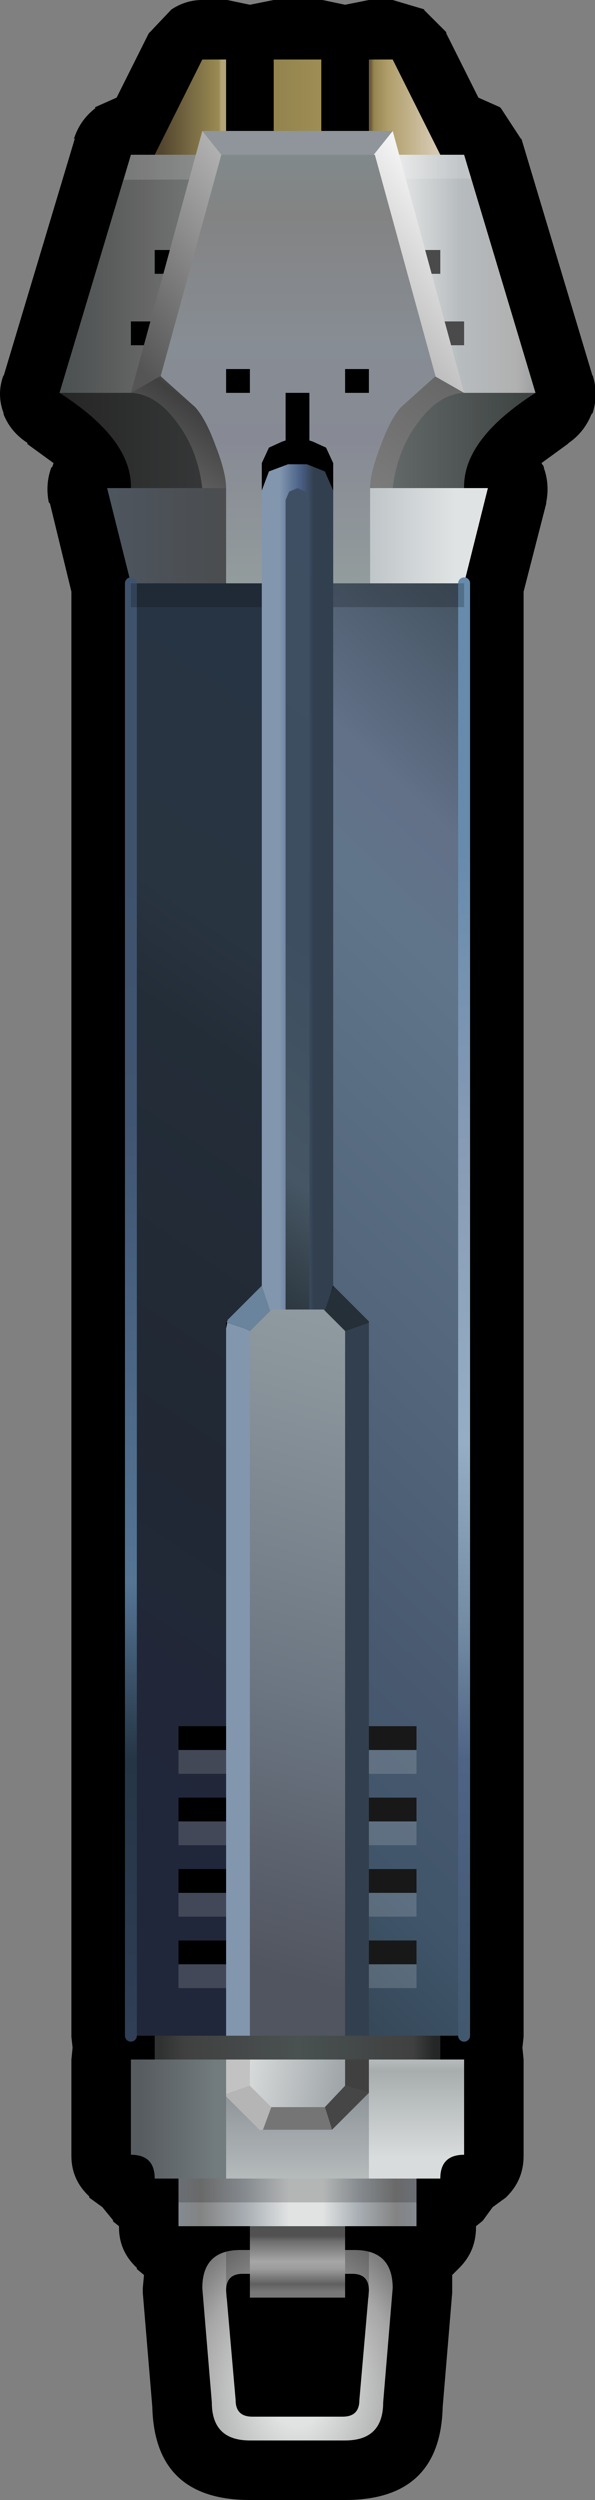 <?xml version="1.0" encoding="UTF-8" standalone="no"?>
<svg xmlns:xlink="http://www.w3.org/1999/xlink" height="105.0px" width="25.0px" xmlns="http://www.w3.org/2000/svg">
  <rect width="100%" height="100%" fill="#808080" stroke="none"/>
  <g transform="matrix(1.0, 0.0, 0.0, 1.0, 12.5, 52.5)">
    <path d="M6.25 -51.1 L7.6 -48.4 8.5 -48.0 8.55 -47.95 9.4 -46.65 9.4 -46.7 12.4 -36.7 12.4 -36.75 Q12.65 -35.95 12.4 -35.15 L12.35 -35.1 Q12.05 -34.35 11.4 -33.9 L11.35 -33.85 10.25 -33.05 10.35 -32.9 10.35 -32.85 Q10.6 -32.15 10.45 -31.4 L10.45 -31.35 9.5 -27.65 9.5 33.05 9.45 33.5 9.5 34.0 9.5 38.05 Q9.5 39.05 8.8 39.75 L8.75 39.8 8.2 40.2 7.8 40.75 7.75 40.8 7.5 41.0 7.5 41.05 Q7.5 42.05 6.8 42.75 L6.75 42.8 6.5 43.05 6.5 43.55 6.5 43.75 6.5 43.8 6.1 48.6 Q6.0 52.5 2.0 52.5 L-2.0 52.5 Q-6.0 52.5 -6.1 48.6 L-6.5 43.8 -6.5 43.75 -6.5 43.6 -6.45 43.05 -6.75 42.8 -6.75 42.75 Q-7.5 42.05 -7.5 41.05 L-7.5 41.0 -7.75 40.8 -7.75 40.75 -8.2 40.2 -8.75 39.8 -8.75 39.75 Q-9.5 39.05 -9.5 38.05 L-9.5 34.0 -9.45 33.5 -9.5 33.05 -9.5 -27.65 -10.4 -31.35 -10.45 -31.4 Q-10.6 -32.15 -10.35 -32.85 L-10.3 -32.9 -10.25 -33.05 -11.35 -33.85 -11.35 -33.9 Q-12.05 -34.35 -12.35 -35.1 L-12.35 -35.15 Q-12.65 -35.95 -12.35 -36.75 L-12.35 -36.7 -9.35 -46.7 -9.4 -46.65 Q-9.15 -47.45 -8.5 -47.95 L-8.5 -48.0 -7.6 -48.4 -6.25 -51.1 -6.2 -51.15 -5.3 -52.1 Q-4.7 -52.5 -4.0 -52.5 L-2.95 -52.5 -2.0 -52.3 -1.0 -52.5 1.05 -52.5 2.0 -52.3 3.0 -52.5 4.0 -52.5 5.35 -52.1 5.3 -52.1 6.25 -51.15 6.25 -51.1" fill="#000000" fill-rule="evenodd" stroke="none"/>
    <path d="M4.0 43.6 L3.6 48.4 Q3.6 50.0 2.0 50.0 L-2.0 50.0 Q-3.6 50.0 -3.6 48.4 L-4.0 43.6 Q-4.0 42.0 -2.4 42.0 L2.4 42.0 Q4.0 42.0 4.0 43.6 M2.6 48.3 L3.0 43.7 Q3.0 43.0 2.3 43.0 L-2.3 43.0 Q-3.0 43.0 -3.0 43.7 L-2.6 48.3 Q-2.6 49.0 -1.9 49.0 L1.9 49.0 Q2.6 49.0 2.6 48.3" fill="url(#gradient0)" fill-rule="evenodd" stroke="none"/>
    <path d="M-6.0 34.0 L-3.0 34.0 -3.0 39.0 -5.0 39.0 -6.0 39.0 Q-6.0 38.0 -7.0 38.0 L-7.0 34.0 -6.0 34.0" fill="url(#gradient1)" fill-rule="evenodd" stroke="none"/>
    <path d="M-3.0 34.0 L0.0 34.0 3.0 34.0 3.0 39.0 -3.0 39.0 -3.0 34.0" fill="url(#gradient2)" fill-rule="evenodd" stroke="none"/>
    <path d="M3.0 34.0 L6.0 34.0 7.0 34.0 7.0 38.0 Q6.0 38.0 6.0 39.0 L5.0 39.0 3.0 39.0 3.0 34.0" fill="url(#gradient3)" fill-rule="evenodd" stroke="none"/>
    <path d="M-3.0 39.0 L3.0 39.0 5.0 39.0 5.0 41.0 2.0 41.0 -2.0 41.0 -5.0 41.0 -5.0 39.0 -3.0 39.0" fill="url(#gradient4)" fill-rule="evenodd" stroke="none"/>
    <path d="M2.0 41.0 L2.0 44.0 -2.0 44.0 -2.0 41.0 2.0 41.0" fill="url(#gradient5)" fill-rule="evenodd" stroke="none"/>
    <path d="M3.0 34.0 L0.0 34.0 -3.0 34.0 -6.0 34.0 -6.0 33.0 6.0 33.0 6.0 34.0 3.0 34.0" fill="url(#gradient6)" fill-rule="evenodd" stroke="none"/>
    <path d="M2.0 36.0 L-2.0 36.0 -2.0 34.0 2.0 34.0 2.0 36.0" fill="url(#gradient7)" fill-rule="evenodd" stroke="none"/>
    <path d="M-2.2 3.3 L-2.0 3.4 -2.0 33.0 -3.0 33.0 -3.0 3.3 -2.95 3.05 -2.2 3.3" fill="#8296ae" fill-rule="evenodd" stroke="none"/>
    <path d="M-1.1 36.0 L-1.45 36.95 -1.55 36.95 -1.55 37.0 -3.0 35.55 -3.0 35.45 -2.0 35.1 -1.1 36.0" fill="#b5b5b5" fill-rule="evenodd" stroke="none"/>
    <path d="M-2.0 35.1 L-3.0 35.45 -3.0 34.0 -2.0 34.0 -2.0 35.1" fill="#c2c2c2" fill-rule="evenodd" stroke="none"/>
    <path d="M3.0 35.4 L2.0 35.1 2.0 34.0 3.0 34.0 3.0 35.4" fill="#404040" fill-rule="evenodd" stroke="none"/>
    <path d="M1.45 36.95 L1.15 36.0 2.0 35.1 3.0 35.4 1.45 36.95" fill="#464646" fill-rule="evenodd" stroke="none"/>
    <path d="M1.15 36.0 L1.45 36.95 -1.45 36.95 -1.1 36.0 1.1 36.0 1.15 36.0" fill="#757575" fill-rule="evenodd" stroke="none"/>
    <path d="M2.0 3.4 L3.0 3.05 3.0 3.3 3.0 26.45 3.0 33.0 2.0 33.0 2.0 3.4" fill="#323f4e" fill-rule="evenodd" stroke="none"/>
    <path d="M-2.2 3.3 L-2.95 3.05 -3.0 3.0 -2.95 3.0 Q-2.9 2.25 -2.35 1.65 -2.0 1.35 -1.6 1.2 L-1.1 2.5 -2.0 3.4 -2.2 3.3" fill="#69849c" fill-rule="evenodd" stroke="none"/>
    <path d="M2.0 3.4 L1.1 2.5 1.65 1.2 2.3 1.65 Q2.9 2.25 3.0 3.0 L3.0 3.05 2.0 3.4" fill="#242f37" fill-rule="evenodd" stroke="none"/>
    <path d="M-1.5 -28.0 L-1.5 1.5 -3.0 3.0 -3.0 33.0 -7.0 33.0 -7.0 -28.0 -1.5 -28.0" fill="url(#gradient8)" fill-rule="evenodd" stroke="none"/>
    <path d="M1.5 -28.0 L7.0 -28.0 7.0 33.0 3.0 33.0 3.0 3.0 1.5 1.5 1.5 -28.0" fill="url(#gradient9)" fill-rule="evenodd" stroke="none"/>
    <path d="M10.0 -36.0 Q6.95 -34.05 7.0 -32.0 L2.0 -32.0 2.0 -36.0 10.0 -36.0" fill="url(#gradient10)" fill-rule="evenodd" stroke="none"/>
    <path d="M-10.0 -36.0 L-2.0 -36.0 -2.0 -32.0 -7.0 -32.0 Q-6.95 -34.05 -10.0 -36.0" fill="url(#gradient11)" fill-rule="evenodd" stroke="none"/>
    <path d="M0.0 -36.0 L-10.0 -36.0 -7.0 -46.0 0.0 -46.0 0.0 -36.0" fill="url(#gradient12)" fill-rule="evenodd" stroke="none"/>
    <path d="M0.0 -36.0 L0.0 -46.0 7.0 -46.0 10.0 -36.0 0.0 -36.0" fill="url(#gradient13)" fill-rule="evenodd" stroke="none"/>
    <path d="M7.3 -45.0 L-7.3 -44.95 -7.0 -46.0 7.0 -46.0 7.3 -45.0" fill="#ffffff" fill-opacity="0.153" fill-rule="evenodd" stroke="none"/>
    <path d="M7.0 -38.0 L6.0 -38.0 6.0 -39.0 7.0 -39.0 7.0 -38.0 M6.0 -41.0 L5.0 -41.0 5.0 -42.0 6.0 -42.0 6.0 -41.0" fill="#4a4a4a" fill-rule="evenodd" stroke="none"/>
    <path d="M-6.0 -41.0 L-6.0 -42.0 -5.0 -42.0 -5.0 -41.0 -6.0 -41.0 M-7.0 -38.0 L-7.0 -39.0 -6.0 -39.0 -6.0 -38.0 -7.0 -38.0" fill="#000000" fill-rule="evenodd" stroke="none"/>
    <path d="M1.0 -46.0 L-1.0 -46.0 -1.0 -50.0 1.0 -50.0 1.0 -46.0" fill="url(#gradient14)" fill-rule="evenodd" stroke="none"/>
    <path d="M3.0 -50.0 L4.0 -50.0 6.0 -46.0 3.0 -46.0 3.0 -50.0" fill="url(#gradient15)" fill-rule="evenodd" stroke="none"/>
    <path d="M-3.0 -50.0 L-3.0 -46.0 -6.0 -46.0 -4.0 -50.0 -3.0 -50.0" fill="url(#gradient16)" fill-rule="evenodd" stroke="none"/>
    <path d="M5.1 -34.8 Q4.2 -33.65 4.0 -32.0 L2.0 -32.0 -2.0 -32.0 -4.0 -32.0 Q-4.2 -33.65 -5.1 -34.8 -5.95 -35.95 -7.0 -36.0 L0.0 -40.0 7.0 -36.0 Q5.95 -35.95 5.1 -34.8" fill="url(#gradient17)" fill-rule="evenodd" stroke="none"/>
    <path d="M4.0 -47.0 L7.0 -36.0 0.0 -40.0 -7.0 -36.0 -4.0 -47.0 0.0 -42.0 4.0 -47.0" fill="url(#gradient18)" fill-rule="evenodd" stroke="none"/>
    <path d="M4.0 -47.0 L0.0 -42.0 -4.0 -47.0 0.0 -47.0 4.0 -47.0" fill="#8f959a" fill-rule="evenodd" stroke="none"/>
    <path d="M1.0 -32.0 L8.0 -32.0 7.0 -28.0 1.0 -28.0 1.0 -32.0" fill="url(#gradient19)" fill-rule="evenodd" stroke="none"/>
    <path d="M-7.0 -28.0 L-8.0 -32.0 -1.0 -32.0 -1.0 -28.0 -7.0 -28.0" fill="url(#gradient20)" fill-rule="evenodd" stroke="none"/>
    <path d="M4.35 -35.4 Q3.9 -34.9 3.5 -33.8 3.05 -32.65 3.05 -32.0 L3.05 -28.0 1.0 -28.0 1.0 -30.0 -1.0 -30.0 -1.0 -28.0 -3.0 -28.0 -3.0 -32.0 -2.8 -32.0 -3.0 -32.0 Q-3.0 -32.65 -3.45 -33.8 -3.85 -34.9 -4.3 -35.4 L-5.75 -36.7 -3.2 -46.0 3.25 -46.0 5.8 -36.7 4.35 -35.4" fill="url(#gradient21)" fill-rule="evenodd" stroke="none"/>
    <path d="M-7.0 33.0 L-7.0 -28.0" fill="none" stroke="url(#gradient22)" stroke-linecap="round" stroke-linejoin="round" stroke-width="0.5"/>
    <path d="M7.0 33.0 L7.0 -28.0" fill="none" stroke="url(#gradient23)" stroke-linecap="round" stroke-linejoin="round" stroke-width="0.5"/>
    <path d="M-5.0 23.0 L-3.0 23.0 -3.0 24.0 -5.0 24.0 -5.0 23.0 M-5.0 20.0 L-3.0 20.0 -3.0 21.0 -5.0 21.0 -5.0 20.0 M-3.0 26.0 L-3.0 27.0 -5.0 27.0 -5.0 26.0 -3.0 26.0 M-3.0 29.0 L-3.0 30.0 -5.0 30.0 -5.0 29.0 -3.0 29.0" fill="#000000" fill-rule="evenodd" stroke="none"/>
    <path d="M3.0 23.0 L5.0 23.0 5.0 24.0 3.0 24.0 3.0 23.0 M3.0 20.0 L5.0 20.0 5.0 21.0 3.0 21.0 3.0 20.0 M5.0 27.0 L3.0 27.0 3.0 26.0 5.0 26.0 5.0 27.0 M5.0 30.0 L3.0 30.0 3.0 29.0 5.0 29.0 5.0 30.0" fill="#181818" fill-rule="evenodd" stroke="none"/>
    <path d="M5.0 24.0 L5.0 25.0 3.0 25.0 3.0 24.0 5.0 24.0 M5.0 22.0 L3.0 22.0 3.0 21.0 5.0 21.0 5.0 22.0 M5.0 30.0 L5.0 31.0 3.0 31.0 3.0 30.0 5.0 30.0 M3.0 27.0 L5.0 27.0 5.0 28.0 3.0 28.0 3.0 27.0 M-3.0 24.0 L-3.0 25.0 -5.0 25.0 -5.0 24.0 -3.0 24.0 M-3.0 22.0 L-5.0 22.0 -5.0 21.0 -3.0 21.0 -3.0 22.0 M-3.0 30.0 L-3.0 31.0 -5.0 31.0 -5.0 30.0 -3.0 30.0 M-3.0 28.0 L-5.0 28.0 -5.0 27.0 -3.0 27.0 -3.0 28.0" fill="#ffffff" fill-opacity="0.153" fill-rule="evenodd" stroke="none"/>
    <path d="M3.0 -36.0 L2.0 -36.0 2.0 -37.0 3.0 -37.0 3.0 -36.0 M-2.0 -36.0 L-3.0 -36.0 -3.0 -37.0 -2.0 -37.0 -2.0 -36.0" fill="#000000" fill-rule="evenodd" stroke="none"/>
    <path d="M1.2 -33.7 L1.5 -33.05 1.5 -32.9 1.5 0.55 0.0 0.6 -1.5 0.55 -1.5 -32.9 -1.5 -33.05 -1.2 -33.7 -0.65 -33.95 -0.5 -34.0 -0.5 -36.0 0.5 -36.0 0.5 -34.0 0.65 -33.95 1.2 -33.7" fill="#000000" fill-rule="evenodd" stroke="none"/>
    <path d="M1.15 -32.7 L1.5 -31.9 1.5 1.5 1.15 2.55 1.1 2.5 -1.1 2.5 -1.15 2.55 -1.5 1.5 -1.5 -31.9 -1.2 -32.7 -0.4 -33.0 0.4 -33.0 1.15 -32.7" fill="url(#gradient24)" fill-rule="evenodd" stroke="none"/>
    <path d="M0.0 -32.0 L0.35 -31.85 0.5 -31.5 0.5 2.5 -0.5 2.5 -0.5 -31.5 -0.35 -31.85 0.0 -32.0" fill="url(#gradient25)" fill-rule="evenodd" stroke="none"/>
    <path d="M2.0 3.4 L2.0 33.0 -2.0 33.0 -2.0 3.4 -1.1 2.5 1.1 2.5 2.0 3.4" fill="url(#gradient26)" fill-rule="evenodd" stroke="none"/>
    <path d="M7.0 -28.0 L7.0 -27.0 1.5 -27.0 1.5 -28.0 7.0 -28.0 M-7.0 -27.0 L-7.0 -28.0 -1.5 -28.0 -1.5 -27.0 -7.0 -27.0 M-3.0 42.0 L-2.0 42.0 -2.0 44.0 -3.0 44.0 -3.0 42.0 M-6.0 39.0 L6.0 39.0 6.0 40.0 -6.0 40.0 -6.0 39.0 M2.0 42.0 L3.0 42.0 3.0 44.0 2.0 44.0 2.0 42.0" fill="#000000" fill-opacity="0.2" fill-rule="evenodd" stroke="none"/>
  </g>
  <defs>
    <radialGradient cx="0" cy="0" gradientTransform="matrix(0.008, 0.0, 0.0, 0.01, 0.0, 48.0)" gradientUnits="userSpaceOnUse" id="gradient0" r="819.2" spreadMethod="pad">
      <stop offset="0.173" stop-color="#e1e3e3"/>
      <stop offset="0.663" stop-color="#a6a6a6"/>
      <stop offset="0.973" stop-color="#666666"/>
      <stop offset="1.0" stop-color="#6c7275"/>
    </radialGradient>
    <linearGradient gradientTransform="matrix(-0.002, 0.0, 0.0, -0.003, -4.95, 31.5)" gradientUnits="userSpaceOnUse" id="gradient1" spreadMethod="pad" x1="-819.2" x2="819.2">
      <stop offset="0.039" stop-color="#727b7e"/>
      <stop offset="1.0" stop-color="#575c60"/>
    </linearGradient>
    <linearGradient gradientTransform="matrix(0.0, -0.003, 0.003, 0.0, 0.0, 36.5)" gradientUnits="userSpaceOnUse" id="gradient2" spreadMethod="pad" x1="-819.2" x2="819.2">
      <stop offset="0.0" stop-color="#b5babb"/>
      <stop offset="0.894" stop-color="#848b91"/>
    </linearGradient>
    <linearGradient gradientTransform="matrix(0.0, -0.003, 0.003, 0.0, 0.0, 36.5)" gradientUnits="userSpaceOnUse" id="gradient3" spreadMethod="pad" x1="-819.2" x2="819.2">
      <stop offset="0.173" stop-color="#d9dcdd"/>
      <stop offset="0.914" stop-color="#a7adad"/>
      <stop offset="1.0" stop-color="#b5b9bb"/>
    </linearGradient>
    <linearGradient gradientTransform="matrix(0.006, 0.0, 0.0, 0.001, 0.0, 40.0)" gradientUnits="userSpaceOnUse" id="gradient4" spreadMethod="pad" x1="-819.2" x2="819.2">
      <stop offset="0.0" stop-color="#848a91"/>
      <stop offset="0.086" stop-color="#838383"/>
      <stop offset="0.278" stop-color="#a8aeb3"/>
      <stop offset="0.463" stop-color="#e1e3e3"/>
      <stop offset="0.533" stop-color="#e1e3e3"/>
      <stop offset="0.608" stop-color="#e1e3e3"/>
      <stop offset="0.761" stop-color="#a8aeb3"/>
      <stop offset="0.922" stop-color="#838383"/>
      <stop offset="1.0" stop-color="#848a91"/>
    </linearGradient>
    <linearGradient gradientTransform="matrix(0.0, 0.002, -0.002, 0.0, 0.0, 42.5)" gradientUnits="userSpaceOnUse" id="gradient5" spreadMethod="pad" x1="-819.2" x2="819.2">
      <stop offset="0.169" stop-color="#515151"/>
      <stop offset="0.235" stop-color="#6d6d6d"/>
      <stop offset="0.494" stop-color="#a6a6a6"/>
      <stop offset="0.596" stop-color="#9b9b9b"/>
      <stop offset="0.784" stop-color="#606060"/>
      <stop offset="0.886" stop-color="#787878"/>
      <stop offset="1.0" stop-color="#787878"/>
    </linearGradient>
    <linearGradient gradientTransform="matrix(0.007, 0.0, 0.0, 6.0E-4, 0.0, 33.5)" gradientUnits="userSpaceOnUse" id="gradient6" spreadMethod="pad" x1="-819.2" x2="819.2">
      <stop offset="0.0" stop-color="#303232"/>
      <stop offset="0.086" stop-color="#404040"/>
      <stop offset="0.502" stop-color="#4a5151"/>
      <stop offset="0.573" stop-color="#474e4e"/>
      <stop offset="0.922" stop-color="#404040"/>
      <stop offset="1.0" stop-color="#252727"/>
    </linearGradient>
    <linearGradient gradientTransform="matrix(0.003, 6.0E-4, -6.0E-4, 0.003, -0.3, 36.2)" gradientUnits="userSpaceOnUse" id="gradient7" spreadMethod="pad" x1="-819.2" x2="819.2">
      <stop offset="0.0" stop-color="#dee0e0"/>
      <stop offset="0.894" stop-color="#9ea4a7"/>
    </linearGradient>
    <linearGradient color-interpolation="linearRGB" gradientTransform="matrix(-0.019, 0.028, -0.031, -0.021, -5.4, 1.6)" gradientUnits="userSpaceOnUse" id="gradient8" spreadMethod="pad" x1="-819.2" x2="819.2">
      <stop offset="0.051" stop-color="#273443"/>
      <stop offset="0.251" stop-color="#293441"/>
      <stop offset="0.329" stop-color="#232d38"/>
      <stop offset="0.604" stop-color="#212834"/>
      <stop offset="0.82" stop-color="#21273a"/>
    </linearGradient>
    <linearGradient color-interpolation="linearRGB" gradientTransform="matrix(-0.021, 0.021, -0.027, -0.026, 4.0, 2.5)" gradientUnits="userSpaceOnUse" id="gradient9" spreadMethod="pad" x1="-819.2" x2="819.2">
      <stop offset="0.0" stop-color="#43525f"/>
      <stop offset="0.169" stop-color="#627088"/>
      <stop offset="0.259" stop-color="#60758a"/>
      <stop offset="0.729" stop-color="#48596f"/>
      <stop offset="0.859" stop-color="#40556a"/>
      <stop offset="1.0" stop-color="#324454"/>
    </linearGradient>
    <linearGradient gradientTransform="matrix(0.012, 0.0, 0.0, 0.002, 0.0, -34.0)" gradientUnits="userSpaceOnUse" id="gradient10" spreadMethod="pad" x1="-819.2" x2="819.2">
      <stop offset="0.106" stop-color="#767b81"/>
      <stop offset="0.22" stop-color="#9ea3a7"/>
      <stop offset="1.0" stop-color="#3d4341"/>
    </linearGradient>
    <linearGradient gradientTransform="matrix(-0.012, 1.0E-4, 0.0, -0.002, 0.0, -34.0)" gradientUnits="userSpaceOnUse" id="gradient11" spreadMethod="pad" x1="-819.2" x2="819.2">
      <stop offset="0.106" stop-color="#9ba0a4"/>
      <stop offset="0.22" stop-color="#4e5254"/>
      <stop offset="1.0" stop-color="#262626"/>
    </linearGradient>
    <linearGradient gradientTransform="matrix(0.005, 0.0, 0.0, 0.006, -6.0, -40.0)" gradientUnits="userSpaceOnUse" id="gradient12" spreadMethod="pad" x1="-819.2" x2="819.2">
      <stop offset="0.0" stop-color="#4a5051"/>
      <stop offset="0.09" stop-color="#4f5353"/>
      <stop offset="0.459" stop-color="#666666"/>
      <stop offset="0.82" stop-color="#787e7d"/>
      <stop offset="1.0" stop-color="#e1e3e3"/>
    </linearGradient>
    <linearGradient gradientTransform="matrix(0.005, 0.0, 0.0, 0.006, 6.0, -42.0)" gradientUnits="userSpaceOnUse" id="gradient13" spreadMethod="pad" x1="-819.2" x2="819.2">
      <stop offset="0.0" stop-color="#e1e3e3"/>
      <stop offset="0.31" stop-color="#e1e3e3"/>
      <stop offset="0.596" stop-color="#b7bcbf"/>
      <stop offset="0.898" stop-color="#b0b0b0"/>
      <stop offset="1.0" stop-color="#999c9d"/>
    </linearGradient>
    <linearGradient gradientTransform="matrix(0.007, 0.0, 0.0, 0.002, 0.0, -48.0)" gradientUnits="userSpaceOnUse" id="gradient14" spreadMethod="pad" x1="-819.2" x2="819.2">
      <stop offset="0.137" stop-color="#7e7341"/>
      <stop offset="0.98" stop-color="#bba566"/>
    </linearGradient>
    <linearGradient gradientTransform="matrix(0.007, 0.0, 0.0, 0.002, 0.0, -48.15)" gradientUnits="userSpaceOnUse" id="gradient15" spreadMethod="pad" x1="-819.2" x2="819.2">
      <stop offset="0.769" stop-color="#6d5b3d"/>
      <stop offset="0.78" stop-color="#95864f"/>
      <stop offset="0.831" stop-color="#b09e6a"/>
      <stop offset="1.0" stop-color="#d5c8b0"/>
    </linearGradient>
    <linearGradient gradientTransform="matrix(0.007, 0.0, 0.0, 0.002, 0.0, -48.0)" gradientUnits="userSpaceOnUse" id="gradient16" spreadMethod="pad" x1="-819.2" x2="819.2">
      <stop offset="0.0" stop-color="#52452e"/>
      <stop offset="0.118" stop-color="#7b6d44"/>
      <stop offset="0.212" stop-color="#9a8a52"/>
      <stop offset="0.22" stop-color="#b4a476"/>
    </linearGradient>
    <linearGradient gradientTransform="matrix(0.005, -0.007, 0.004, 0.003, -0.45, -35.75)" gradientUnits="userSpaceOnUse" id="gradient17" spreadMethod="pad" x1="-819.2" x2="819.2">
      <stop offset="0.118" stop-color="#606060"/>
      <stop offset="0.314" stop-color="#404040"/>
      <stop offset="0.447" stop-color="#7b7b7b"/>
      <stop offset="0.914" stop-color="#636363"/>
    </linearGradient>
    <linearGradient gradientTransform="matrix(0.008, -0.005, 0.004, 0.005, -2.5, -43.7)" gradientUnits="userSpaceOnUse" id="gradient18" spreadMethod="pad" x1="-819.2" x2="819.2">
      <stop offset="0.02" stop-color="#555555"/>
      <stop offset="0.459" stop-color="#9f9f9f"/>
      <stop offset="0.639" stop-color="#bebebe"/>
      <stop offset="0.973" stop-color="#f8f8f8"/>
    </linearGradient>
    <linearGradient gradientTransform="matrix(0.004, 0.0, 0.0, 0.002, 4.5, -30.0)" gradientUnits="userSpaceOnUse" id="gradient19" spreadMethod="pad" x1="-819.2" x2="819.2">
      <stop offset="0.0" stop-color="#afb7ba"/>
      <stop offset="0.827" stop-color="#e0e3e4"/>
    </linearGradient>
    <linearGradient gradientTransform="matrix(0.004, 0.0, 0.0, 0.002, -4.5, -30.0)" gradientUnits="userSpaceOnUse" id="gradient20" spreadMethod="pad" x1="-819.2" x2="819.2">
      <stop offset="0.0" stop-color="#4d555e"/>
      <stop offset="0.945" stop-color="#4a4a4a"/>
    </linearGradient>
    <linearGradient gradientTransform="matrix(0.0, -0.011, 0.011, 0.0, 0.0, -37.0)" gradientUnits="userSpaceOnUse" id="gradient21" spreadMethod="pad" x1="-819.2" x2="819.2">
      <stop offset="0.0" stop-color="#939c9d"/>
      <stop offset="0.333" stop-color="#878a94"/>
      <stop offset="0.561" stop-color="#878d94"/>
      <stop offset="0.859" stop-color="#838383"/>
      <stop offset="1.0" stop-color="#81898b"/>
    </linearGradient>
    <linearGradient color-interpolation="linearRGB" gradientTransform="matrix(2.0E-4, -0.037, 0.037, 2.0E-4, 0.0, 2.5)" gradientUnits="userSpaceOnUse" id="gradient22" spreadMethod="pad" x1="-819.2" x2="819.2">
      <stop offset="0.0" stop-color="#303e56"/>
      <stop offset="0.188" stop-color="#253545"/>
      <stop offset="0.31" stop-color="#557595"/>
      <stop offset="0.631" stop-color="#405571"/>
      <stop offset="0.816" stop-color="#3e526c"/>
    </linearGradient>
    <linearGradient color-interpolation="linearRGB" gradientTransform="matrix(2.0E-4, -0.037, 0.037, 2.0E-4, 0.0, 2.5)" gradientUnits="userSpaceOnUse" id="gradient23" spreadMethod="pad" x1="-819.2" x2="819.2">
      <stop offset="0.0" stop-color="#42586f"/>
      <stop offset="0.188" stop-color="#4f6386"/>
      <stop offset="0.278" stop-color="#728ba3"/>
      <stop offset="0.408" stop-color="#95aec6"/>
      <stop offset="0.6" stop-color="#899cb6"/>
      <stop offset="0.82" stop-color="#678bad"/>
    </linearGradient>
    <linearGradient gradientTransform="matrix(0.002, 0.0, 0.0, 0.022, 0.0, -15.25)" gradientUnits="userSpaceOnUse" id="gradient24" spreadMethod="pad" x1="-819.2" x2="819.2">
      <stop offset="0.271" stop-color="#8296ae"/>
      <stop offset="0.529" stop-color="#4b6289"/>
      <stop offset="0.71" stop-color="#323f4e"/>
    </linearGradient>
    <linearGradient color-interpolation="linearRGB" gradientTransform="matrix(0.011, -0.014, 0.018, 0.013, 0.0, -14.0)" gradientUnits="userSpaceOnUse" id="gradient25" spreadMethod="pad" x1="-819.2" x2="819.2">
      <stop offset="0.0" stop-color="#283239"/>
      <stop offset="0.188" stop-color="#465664"/>
      <stop offset="0.478" stop-color="#3c4e60"/>
      <stop offset="1.0" stop-color="#3f4f63"/>
    </linearGradient>
    <linearGradient gradientTransform="matrix(-0.005, 0.019, -0.018, -0.005, 0.0, 17.75)" gradientUnits="userSpaceOnUse" id="gradient26" spreadMethod="pad" x1="-819.2" x2="819.2">
      <stop offset="0.047" stop-color="#8f9aa0"/>
      <stop offset="0.518" stop-color="#6c7783"/>
      <stop offset="0.886" stop-color="#515560"/>
    </linearGradient>
  </defs>
</svg>
